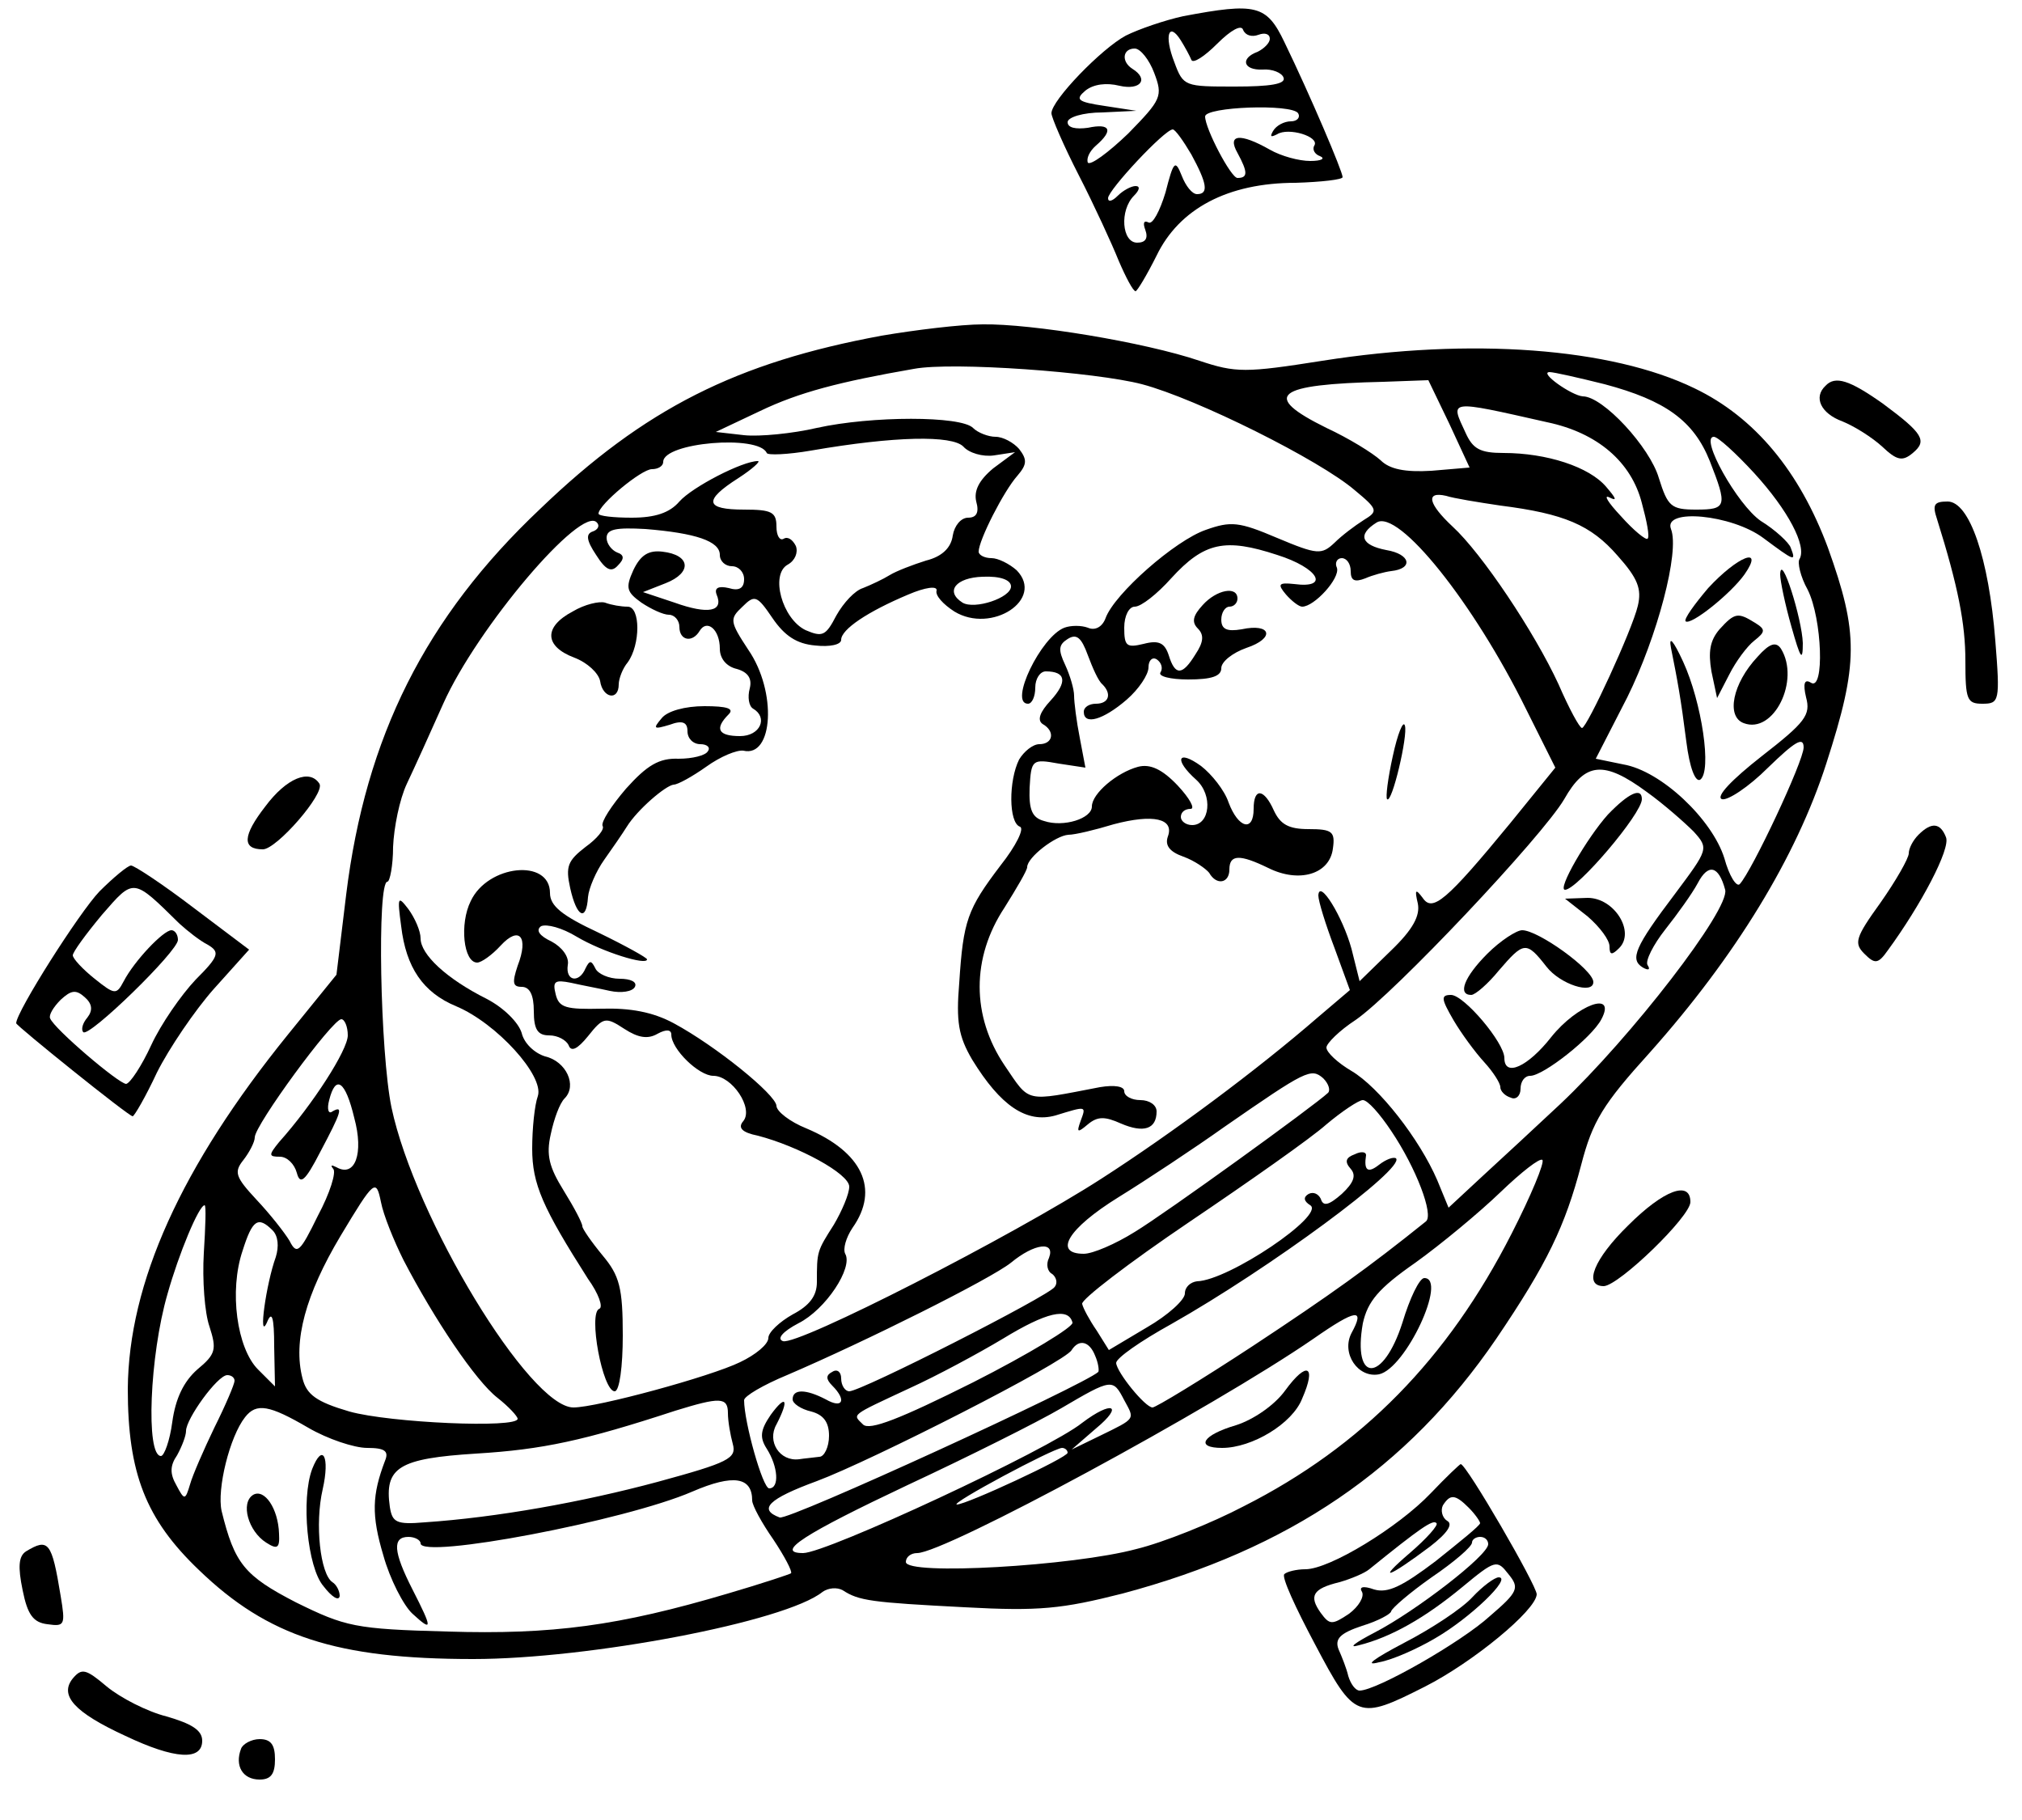 <?xml version="1.0" standalone="no"?>
<!DOCTYPE svg PUBLIC "-//W3C//DTD SVG 20010904//EN"
 "http://www.w3.org/TR/2001/REC-SVG-20010904/DTD/svg10.dtd">
<svg version="1.0" xmlns="http://www.w3.org/2000/svg"
 width="250pt" height="225pt" viewBox="0 0 250 225"
 preserveAspectRatio="xMidYMid meet">
<g transform="translate(0,225) scale(0.1,-0.1)"
fill="#000000" stroke="none">
<path d="M1463 2230 c-23 -5 -55 -16 -71 -24 -30 -16 -92 -80 -92 -96 0 -5 15
-40 34 -77 19 -37 41 -85 49 -105 9 -21 18 -38 21 -38 2 0 14 20 26 44 28 58
88 90 172 90 32 1 58 4 58 7 0 7 -40 101 -72 167 -22 46 -35 49 -125 32z m93
-23 c8 3 14 1 14 -5 0 -5 -7 -12 -15 -16 -22 -8 -18 -23 6 -22 12 1 24 -4 26
-10 3 -8 -17 -11 -60 -11 -62 0 -64 0 -75 30 -13 33 -7 51 8 27 5 -8 11 -19
13 -24 2 -5 16 4 32 20 17 17 30 24 32 17 3 -7 11 -9 19 -6z m-129 -47 c11
-29 9 -33 -32 -75 -25 -24 -47 -40 -50 -36 -2 5 2 14 10 21 22 19 18 28 -10
22 -15 -2 -25 0 -25 7 0 6 19 12 43 12 l42 2 -39 6 c-34 5 -37 8 -24 19 10 8
26 10 42 6 26 -6 37 8 16 21 -14 9 -12 25 3 25 7 0 18 -14 24 -30z m178 -50
c3 -5 -1 -10 -9 -10 -8 0 -18 -5 -22 -12 -4 -7 -3 -8 5 -4 14 9 53 -3 46 -14
-3 -5 1 -11 7 -13 7 -3 2 -6 -12 -6 -14 0 -36 6 -50 14 -37 21 -53 19 -40 -4
13 -24 13 -31 0 -31 -8 0 -40 61 -40 76 0 12 107 16 115 4z m-132 -51 c19 -35
22 -49 7 -49 -6 0 -14 10 -19 23 -8 20 -10 18 -20 -21 -7 -23 -16 -40 -21 -37
-6 3 -7 -1 -4 -9 4 -11 0 -16 -10 -16 -19 0 -22 40 -4 58 7 7 8 12 2 12 -5 0
-15 -5 -22 -12 -7 -7 -12 -8 -12 -3 0 10 70 85 80 85 3 0 13 -14 23 -31z"/>
<path d="M1090 1835 c-179 -33 -293 -90 -422 -214 -142 -134 -216 -282 -240
-477 l-12 -99 -60 -74 c-132 -163 -197 -307 -198 -438 0 -104 22 -161 88 -224
85 -82 170 -110 339 -110 143 0 386 46 432 83 7 5 18 6 25 2 20 -13 35 -15
151 -21 92 -5 120 -2 195 17 206 55 352 154 462 315 63 93 85 139 105 215 14
54 27 75 85 139 106 119 181 242 218 357 40 124 40 161 2 267 -35 94 -90 161
-165 197 -103 50 -276 63 -460 34 -95 -15 -107 -15 -152 0 -68 23 -208 46
-268 45 -27 0 -84 -7 -125 -14z m322 -60 c68 -18 220 -94 263 -131 29 -24 29
-26 11 -37 -11 -7 -27 -19 -36 -28 -16 -15 -21 -15 -71 6 -47 20 -57 21 -88
10 -38 -13 -113 -79 -124 -109 -4 -11 -13 -16 -22 -12 -8 3 -21 3 -29 0 -29
-11 -69 -94 -45 -94 5 0 9 9 9 20 0 11 6 20 13 20 25 0 27 -13 6 -36 -13 -14
-17 -24 -10 -29 16 -9 13 -25 -4 -25 -8 0 -19 -9 -25 -19 -13 -26 -13 -78 1
-83 6 -2 -5 -24 -24 -48 -41 -54 -46 -68 -51 -145 -4 -48 -1 -66 16 -95 35
-57 67 -79 103 -69 39 12 38 12 31 -7 -5 -14 -4 -15 9 -4 12 10 21 10 41 1 28
-12 44 -7 44 15 0 8 -9 14 -20 14 -11 0 -20 5 -20 11 0 6 -12 8 -30 5 -94 -18
-86 -20 -118 27 -41 61 -41 133 0 195 15 24 28 46 28 50 0 12 35 39 51 40 8 0
33 6 56 13 49 13 75 7 67 -15 -4 -11 2 -19 19 -25 14 -5 28 -15 32 -20 9 -16
25 -13 25 4 0 19 13 19 48 2 38 -19 76 -8 80 24 3 21 -1 24 -30 24 -25 0 -35
6 -43 23 -12 27 -25 29 -25 2 0 -29 -19 -24 -31 8 -5 15 -21 35 -34 45 -29 21
-34 8 -6 -17 21 -19 17 -56 -5 -56 -8 0 -14 5 -14 10 0 6 5 10 12 10 6 0 -1
13 -16 29 -19 20 -34 27 -49 23 -26 -7 -57 -33 -57 -49 0 -15 -35 -26 -59 -18
-15 4 -19 14 -18 41 2 35 3 36 36 30 l33 -5 -7 37 c-4 20 -7 44 -7 52 0 8 -5
25 -11 38 -9 19 -8 25 3 32 11 7 17 2 25 -20 6 -16 13 -32 18 -36 12 -12 8
-24 -8 -24 -8 0 -15 -4 -15 -10 0 -17 24 -10 53 15 15 13 27 31 27 40 0 9 5
13 10 10 6 -4 8 -11 5 -16 -4 -5 12 -9 34 -9 29 0 41 4 41 14 0 8 14 19 31 25
36 12 31 31 -6 23 -18 -3 -25 0 -25 12 0 9 5 16 10 16 6 0 10 5 10 10 0 16
-26 11 -43 -8 -12 -13 -14 -21 -6 -29 8 -8 7 -17 -3 -32 -16 -26 -25 -27 -33
-1 -5 15 -12 19 -31 14 -21 -5 -24 -3 -24 20 0 15 6 26 13 26 8 0 28 16 45 35
41 45 67 50 131 29 51 -16 66 -42 21 -36 -19 2 -21 0 -10 -13 7 -8 16 -15 20
-15 15 0 47 35 43 48 -3 6 0 12 6 12 6 0 11 -7 11 -16 0 -12 5 -14 18 -9 9 4
24 8 32 9 28 3 24 21 -6 26 -31 6 -36 19 -12 34 27 17 120 -99 185 -231 l36
-72 -56 -69 c-79 -96 -96 -110 -108 -92 -9 12 -10 10 -6 -7 3 -15 -6 -32 -33
-58 l-39 -38 -10 40 c-11 40 -40 87 -41 66 0 -7 9 -36 20 -65 l19 -52 -40 -34
c-75 -65 -180 -143 -267 -199 -110 -71 -376 -207 -394 -201 -8 3 0 12 19 22
34 17 68 69 58 86 -3 6 1 20 9 32 34 48 12 94 -57 123 -20 8 -37 21 -37 28 -1
14 -75 74 -127 102 -26 14 -54 19 -89 18 -44 -1 -53 1 -57 18 -4 16 -1 18 19
14 13 -3 35 -7 48 -10 14 -3 28 -1 31 5 3 6 -5 10 -19 10 -13 0 -27 6 -30 13
-5 10 -7 10 -12 0 -8 -19 -25 -16 -22 4 2 10 -7 22 -20 29 -15 7 -20 14 -13
19 7 3 26 -2 44 -13 32 -19 87 -36 87 -28 0 2 -27 17 -60 33 -45 21 -60 33
-60 49 0 43 -77 35 -98 -10 -14 -28 -9 -76 8 -76 5 0 18 9 29 21 23 25 35 11
21 -25 -7 -21 -6 -26 5 -26 10 0 15 -10 15 -30 0 -23 5 -30 19 -30 11 0 21 -6
24 -12 3 -9 11 -5 24 11 19 24 22 24 45 9 17 -11 29 -13 41 -6 11 6 17 5 17
-1 0 -18 34 -51 52 -51 23 0 50 -40 37 -56 -7 -8 -2 -14 18 -18 50 -13 113
-47 113 -63 0 -9 -9 -30 -19 -47 -21 -33 -21 -33 -21 -71 0 -17 -9 -29 -30
-40 -16 -9 -30 -22 -30 -29 0 -8 -16 -21 -35 -30 -37 -18 -177 -56 -206 -56
-54 0 -196 234 -225 371 -14 68 -18 279 -5 279 3 0 7 20 7 43 1 24 8 59 17 78
9 19 29 63 45 99 42 94 171 246 190 224 4 -4 1 -9 -5 -11 -9 -3 -8 -11 4 -29
12 -19 19 -22 27 -13 8 8 8 13 -1 16 -7 3 -13 11 -13 18 0 11 12 13 48 11 62
-5 92 -15 92 -32 0 -8 7 -14 15 -14 8 0 15 -7 15 -16 0 -11 -6 -15 -19 -11
-13 3 -18 0 -15 -8 9 -21 -10 -25 -52 -10 l-39 13 28 11 c33 13 31 35 -4 39
-17 2 -27 -4 -36 -23 -10 -22 -8 -27 10 -40 12 -8 27 -15 34 -15 7 0 13 -7 13
-15 0 -17 16 -20 25 -5 9 15 25 2 25 -22 0 -12 8 -22 21 -25 14 -4 19 -12 16
-24 -3 -11 -1 -22 4 -25 19 -11 9 -34 -16 -34 -27 0 -32 9 -14 27 7 7 -2 10
-30 10 -24 0 -46 -6 -53 -15 -11 -13 -10 -14 10 -8 16 6 22 3 22 -8 0 -9 7
-16 16 -16 8 0 13 -4 9 -9 -3 -5 -19 -9 -36 -9 -24 1 -39 -8 -65 -37 -18 -21
-31 -41 -29 -46 3 -4 -7 -16 -21 -26 -22 -17 -25 -24 -19 -51 8 -36 20 -42 22
-11 1 11 10 32 20 46 10 14 23 33 28 41 13 21 48 51 58 52 5 0 23 10 40 22 18
13 38 21 46 20 37 -9 42 73 6 125 -23 35 -23 38 -7 53 15 15 18 14 37 -14 15
-22 30 -32 53 -34 18 -2 32 1 32 7 0 13 33 35 83 56 21 9 36 11 35 5 -2 -6 8
-17 22 -26 46 -28 112 15 77 51 -9 8 -23 15 -31 15 -9 0 -16 4 -16 8 0 14 31
75 48 94 12 14 12 20 2 33 -7 8 -20 15 -29 15 -9 0 -22 5 -28 11 -15 15 -125
15 -193 0 -30 -7 -71 -11 -90 -9 l-35 4 55 26 c48 23 98 36 190 52 48 9 225
-4 282 -19z m572 0 c75 -20 110 -45 130 -95 22 -56 21 -60 -17 -60 -31 0 -35
4 -46 39 -11 38 -69 101 -94 101 -14 1 -55 30 -41 30 5 0 36 -7 68 -15z m-192
-49 l25 -54 -47 -4 c-33 -2 -52 2 -63 13 -10 9 -39 27 -67 40 -81 40 -64 54
71 57 l55 2 26 -54z m121 2 c62 -13 104 -49 117 -100 6 -22 10 -42 7 -44 -2
-2 -17 10 -33 28 -16 17 -22 27 -14 23 10 -5 8 -1 -4 13 -21 25 -74 42 -127
42 -29 0 -38 5 -47 25 -19 41 -23 41 101 13z m-965 -38 c1 -3 26 -2 55 3 104
18 174 19 188 5 7 -8 24 -13 38 -11 l26 4 -27 -20 c-18 -15 -24 -28 -21 -41 4
-14 0 -20 -10 -20 -9 0 -17 -10 -19 -22 -2 -15 -13 -26 -33 -31 -16 -5 -37
-13 -45 -18 -8 -5 -23 -12 -33 -16 -10 -3 -24 -18 -33 -34 -13 -25 -17 -27
-38 -18 -29 14 -44 69 -22 81 9 5 13 15 10 23 -4 8 -10 12 -15 9 -5 -3 -9 4
-9 15 0 18 -6 21 -40 21 -48 0 -51 11 -7 39 17 11 28 21 24 21 -19 0 -81 -32
-97 -50 -12 -14 -30 -20 -59 -20 -22 0 -41 2 -41 5 0 11 53 55 66 55 8 0 14 4
14 9 0 24 118 34 128 11z m1221 -25 c42 -46 65 -90 56 -106 -3 -4 1 -22 10
-38 18 -36 21 -126 4 -115 -8 5 -10 -1 -6 -18 6 -22 -1 -31 -55 -73 -37 -29
-57 -50 -49 -53 7 -2 33 15 57 39 33 32 44 39 44 25 0 -17 -64 -153 -79 -169
-4 -4 -13 10 -19 32 -15 48 -78 108 -125 116 l-34 7 39 76 c37 75 65 180 54
208 -10 26 75 18 114 -11 39 -29 41 -30 34 -12 -2 6 -19 22 -37 33 -29 20 -76
104 -58 104 5 0 27 -20 50 -45z m-314 -40 c79 -10 112 -24 145 -62 25 -28 30
-41 25 -62 -7 -30 -63 -151 -69 -151 -3 0 -16 24 -29 54 -30 65 -95 162 -131
195 -30 28 -34 44 -8 38 9 -3 40 -8 67 -12z m-605 -100 c0 -14 -45 -29 -60
-20 -22 14 -8 31 25 32 22 1 35 -4 35 -12z m786 -254 c21 -15 47 -38 58 -49
19 -21 18 -22 -23 -77 -50 -66 -56 -81 -40 -91 7 -4 10 -3 6 3 -3 5 7 25 22
44 15 19 33 44 40 57 13 25 26 22 34 -8 6 -24 -116 -182 -204 -265 -30 -28
-73 -68 -96 -89 l-42 -39 -14 34 c-22 51 -72 115 -106 135 -17 10 -31 23 -31
29 0 5 16 21 36 34 48 33 231 227 258 273 26 46 49 48 102 9z m-1606 -301 c0
-18 -43 -85 -85 -132 -13 -16 -13 -18 1 -18 9 0 18 -9 21 -20 4 -15 10 -11 29
26 26 49 29 58 15 50 -5 -4 -7 3 -4 14 8 32 20 24 31 -22 12 -44 1 -74 -22
-61 -6 3 -8 3 -4 -2 4 -4 -4 -30 -19 -58 -22 -45 -26 -49 -35 -31 -6 10 -24
33 -41 51 -26 28 -28 34 -16 49 7 9 14 22 14 28 0 15 96 146 107 146 4 0 8 -9
8 -20z m1212 -71 c-17 -16 -201 -149 -239 -172 -24 -15 -52 -27 -63 -27 -38 0
-20 31 43 70 34 21 93 60 131 87 101 70 107 73 122 60 7 -7 9 -15 6 -18z m78
-47 c31 -46 53 -104 43 -112 -71 -57 -117 -90 -214 -154 -64 -42 -120 -76
-124 -76 -9 0 -44 43 -45 55 0 6 30 27 68 48 122 69 290 193 278 205 -3 2 -12
-1 -21 -8 -14 -11 -19 -7 -16 12 0 4 -6 5 -14 1 -11 -4 -13 -9 -5 -18 7 -8 4
-17 -11 -31 -16 -14 -23 -16 -26 -6 -3 6 -9 9 -15 6 -7 -4 -6 -9 2 -14 19 -12
-101 -93 -140 -94 -8 -1 -15 -7 -15 -15 0 -8 -21 -27 -47 -42 l-47 -28 -15 24
c-9 13 -17 28 -18 33 -2 5 58 51 132 101 74 50 151 104 170 121 19 16 40 30
45 30 6 0 21 -17 35 -38z m149 -127 c-79 -155 -185 -263 -331 -337 -40 -21
-100 -45 -133 -53 -78 -21 -285 -33 -285 -16 0 6 6 11 14 11 34 0 365 179 490
265 53 37 64 38 47 7 -13 -25 8 -56 34 -51 33 7 85 119 56 119 -6 0 -18 -25
-27 -55 -24 -75 -62 -75 -49 -1 6 27 19 43 65 75 32 23 79 62 105 87 26 25 49
43 52 40 3 -3 -14 -44 -38 -91z m-1370 -33 c38 -73 89 -149 116 -170 14 -11
25 -23 25 -26 0 -12 -158 -5 -208 9 -41 12 -53 21 -58 41 -12 46 4 104 47 176
42 70 44 71 50 42 3 -16 16 -48 28 -72z m-247 9 c-2 -33 1 -74 7 -91 9 -28 8
-34 -15 -53 -17 -15 -27 -36 -31 -65 -3 -23 -10 -42 -14 -42 -19 0 -14 124 8
200 14 50 39 110 46 110 2 0 1 -27 -1 -59z m85 28 c7 -7 8 -20 4 -33 -12 -33
-22 -105 -11 -81 6 15 9 8 9 -30 l1 -49 -21 21 c-26 26 -36 97 -19 147 12 38
19 43 37 25z m960 -34 c-4 -8 -2 -17 4 -20 5 -4 7 -11 3 -16 -7 -11 -239 -129
-254 -129 -5 0 -10 7 -10 16 0 8 -5 12 -11 8 -8 -4 -8 -9 0 -17 18 -18 13 -29
-8 -17 -25 13 -41 13 -41 0 0 -5 10 -12 23 -15 15 -4 22 -13 22 -30 0 -14 -6
-26 -12 -26 -7 -1 -19 -2 -25 -3 -24 -3 -40 22 -28 43 16 31 12 38 -7 12 -13
-19 -14 -28 -5 -42 14 -22 16 -49 3 -49 -8 0 -31 82 -31 109 0 5 24 19 53 31
98 42 252 119 277 139 29 24 55 27 47 6z m29 -80 c2 -5 -54 -39 -123 -74 -90
-45 -128 -60 -136 -52 -13 13 -17 10 58 45 33 15 85 43 115 61 54 33 81 39 86
20z m28 -41 c4 -9 5 -18 4 -20 -17 -16 -383 -184 -394 -180 -27 10 -14 23 46
45 67 25 307 147 315 162 9 14 22 11 29 -7z m-1064 -31 c0 -4 -11 -30 -25 -58
-13 -27 -27 -59 -30 -70 -6 -20 -7 -20 -17 -1 -8 14 -8 24 1 37 6 11 11 24 11
30 0 15 39 69 51 69 5 0 9 -3 9 -7z m1100 -24 c13 -24 15 -22 -30 -44 l-35
-17 30 26 c35 29 20 35 -17 7 -41 -33 -316 -161 -345 -161 -36 0 2 24 129 84
75 35 161 78 190 95 63 37 64 37 78 10z m-490 -16 c0 -10 3 -27 6 -38 5 -18
-5 -23 -93 -47 -93 -25 -199 -44 -288 -50 -35 -3 -40 0 -43 19 -7 49 11 60
107 66 82 5 133 16 246 53 55 17 65 17 65 -3z m-519 -18 c24 -14 57 -25 73
-25 22 0 27 -4 22 -16 -16 -42 -17 -67 -2 -117 8 -29 25 -62 36 -72 25 -23 25
-19 0 30 -24 47 -25 65 -5 65 8 0 15 -4 15 -8 0 -20 253 28 336 64 51 22 74
18 74 -11 0 -6 12 -28 26 -48 14 -21 24 -40 22 -42 -1 -1 -37 -13 -78 -25
-135 -40 -217 -51 -347 -47 -114 3 -126 6 -187 36 -64 33 -76 48 -92 113 -6
27 10 92 29 116 14 18 30 15 78 -13z m939 -31 c0 -6 -125 -64 -137 -64 -9 1
118 69 130 70 4 0 7 -3 7 -6z"/>
<path d="M708 1494 c-36 -19 -35 -43 2 -57 16 -6 30 -19 32 -29 3 -21 23 -25
23 -4 0 7 5 20 11 27 16 22 16 69 0 69 -8 0 -20 2 -28 5 -7 2 -25 -2 -40 -11z"/>
<path d="M1722 1315 c-6 -27 -9 -51 -7 -53 6 -6 26 79 22 91 -2 7 -9 -10 -15
-38z"/>
<path d="M496 1105 c6 -51 27 -82 68 -99 50 -21 109 -86 101 -111 -4 -11 -7
-40 -7 -65 0 -44 13 -73 69 -161 13 -18 19 -35 14 -37 -14 -5 4 -102 19 -102
6 0 10 31 10 69 0 59 -4 74 -25 99 -14 17 -25 33 -25 36 0 4 -10 23 -23 44
-18 29 -22 44 -16 70 4 19 11 38 17 44 16 16 2 46 -24 52 -13 4 -26 16 -29 29
-4 13 -22 31 -43 42 -50 25 -82 55 -82 75 0 9 -7 25 -15 36 -13 17 -14 16 -9
-21z"/>
<path d="M2112 1523 c-17 -20 -30 -38 -28 -41 6 -6 56 34 73 58 25 36 -9 22
-45 -17z"/>
<path d="M2201 1540 c0 -8 6 -37 14 -65 11 -39 14 -44 14 -20 -1 30 -27 113
-28 85z"/>
<path d="M2126 1472 c-12 -14 -14 -28 -10 -52 l7 -33 15 29 c8 16 22 35 31 42
14 11 14 14 1 22 -21 13 -25 13 -44 -8z"/>
<path d="M2066 1449 c8 -40 12 -61 19 -116 4 -32 11 -50 17 -47 15 10 2 96
-21 146 -12 26 -18 33 -15 17z"/>
<path d="M2173 1438 c-31 -33 -39 -74 -17 -82 37 -14 70 53 46 92 -6 9 -14 7
-29 -10z"/>
<path d="M1988 1243 c-26 -29 -63 -93 -53 -93 15 0 95 94 95 112 0 15 -16 8
-42 -19z"/>
<path d="M1963 1117 c15 -13 27 -29 27 -37 0 -11 3 -11 12 -2 20 20 -6 62 -39
62 l-28 -1 28 -22z"/>
<path d="M1839 1071 c-29 -29 -37 -51 -20 -51 5 0 21 14 34 30 31 36 34 37 59
5 17 -22 58 -35 58 -19 0 15 -68 64 -88 64 -7 0 -27 -13 -43 -29z"/>
<path d="M1797 989 c10 -17 27 -40 38 -52 11 -12 20 -26 20 -31 0 -5 6 -11 13
-13 6 -3 12 2 12 11 0 9 5 16 12 16 16 0 76 47 88 70 19 36 -30 18 -62 -22
-29 -37 -58 -50 -58 -26 0 19 -50 78 -66 78 -13 0 -12 -5 3 -31z"/>
<path d="M1589 531 c-13 -18 -39 -36 -61 -43 -41 -12 -51 -28 -17 -28 37 0 87
30 99 61 18 41 6 47 -21 10z"/>
<path d="M386 434 c-14 -37 -6 -122 14 -145 10 -13 19 -19 20 -12 0 6 -4 14
-9 17 -15 10 -22 72 -12 115 9 40 0 58 -13 25z"/>
<path d="M313 402 c-16 -10 -6 -45 16 -59 14 -9 17 -7 16 11 -1 31 -18 56 -32
48z"/>
<path d="M2257 1773 c-15 -14 -6 -34 21 -44 15 -6 37 -20 49 -31 18 -17 25
-19 38 -8 18 15 13 24 -37 61 -41 29 -59 35 -71 22z"/>
<path d="M2395 1608 c26 -83 35 -129 35 -175 0 -48 2 -53 21 -53 21 0 22 3 16
78 -8 102 -32 172 -59 172 -17 0 -19 -4 -13 -22z"/>
<path d="M328 1253 c-28 -36 -29 -53 -3 -53 17 0 77 69 70 81 -12 19 -41 7
-67 -28z"/>
<path d="M2372 1218 c-7 -7 -12 -17 -12 -23 0 -6 -16 -34 -35 -61 -31 -43 -33
-50 -20 -63 13 -13 17 -13 29 4 41 56 78 126 72 140 -7 18 -18 19 -34 3z"/>
<path d="M123 1148 c-25 -26 -103 -149 -103 -163 0 -3 139 -115 144 -115 2 0
16 24 30 54 15 30 47 77 70 103 l44 49 -69 52 c-38 29 -73 52 -77 52 -4 0 -22
-15 -39 -32z m99 -40 c10 -9 25 -21 35 -26 15 -9 14 -14 -15 -43 -18 -19 -43
-55 -55 -81 -12 -26 -26 -47 -31 -48 -9 0 -89 68 -94 81 -2 4 4 14 13 23 13
12 19 13 30 3 9 -8 10 -16 3 -25 -6 -7 -8 -15 -5 -18 7 -7 117 100 117 114 0
7 -4 12 -8 12 -10 0 -46 -38 -59 -63 -9 -17 -11 -17 -36 3 -15 12 -27 25 -27
29 0 4 16 26 36 50 40 46 38 46 96 -11z"/>
<path d="M2013 735 c-42 -41 -56 -75 -30 -75 19 1 107 86 107 104 0 27 -33 15
-77 -29z"/>
<path d="M1769 404 c-40 -42 -125 -94 -155 -94 -11 0 -23 -3 -26 -6 -4 -3 14
-42 38 -87 49 -93 53 -94 136 -52 59 30 137 94 138 114 0 11 -87 161 -94 161
-1 0 -18 -16 -37 -36z m47 -18 c8 -8 14 -17 14 -19 0 -3 -25 -23 -55 -47 -41
-31 -59 -40 -76 -35 -14 5 -19 3 -15 -3 3 -6 -4 -18 -16 -27 -21 -14 -24 -14
-35 1 -15 21 -10 30 23 38 14 4 31 11 37 16 63 51 79 62 83 57 3 -2 -12 -19
-33 -37 -42 -36 -27 -31 25 8 22 17 29 28 21 32 -6 4 -8 13 -5 19 9 14 15 14
32 -3z m24 -45 c0 -14 -90 -83 -140 -109 -25 -13 -34 -20 -20 -16 40 10 82 34
128 72 41 34 43 34 57 16 14 -17 12 -22 -23 -52 -35 -32 -140 -92 -161 -92 -5
0 -11 8 -14 18 -2 9 -8 24 -12 33 -5 13 2 20 29 29 20 6 36 15 36 18 1 4 23
23 50 42 28 19 50 38 50 43 0 4 5 7 10 7 6 0 10 -4 10 -9z"/>
<path d="M1820 275 c-13 -14 -51 -39 -84 -56 -38 -20 -50 -29 -31 -24 17 3 48
17 70 30 43 25 95 75 78 75 -5 0 -20 -11 -33 -25z"/>
<path d="M32 332 c-9 -6 -10 -19 -4 -48 6 -30 13 -40 31 -42 21 -3 22 -1 16
35 -11 67 -15 72 -43 55z"/>
<path d="M90 175 c-17 -21 2 -42 65 -71 61 -29 95 -31 95 -6 0 13 -13 21 -44
30 -24 6 -57 23 -74 37 -26 22 -31 23 -42 10z"/>
<path d="M298 88 c-8 -21 2 -38 23 -38 14 0 19 7 19 25 0 18 -5 25 -19 25 -10
0 -21 -6 -23 -12z"/>
</g>
</svg>
